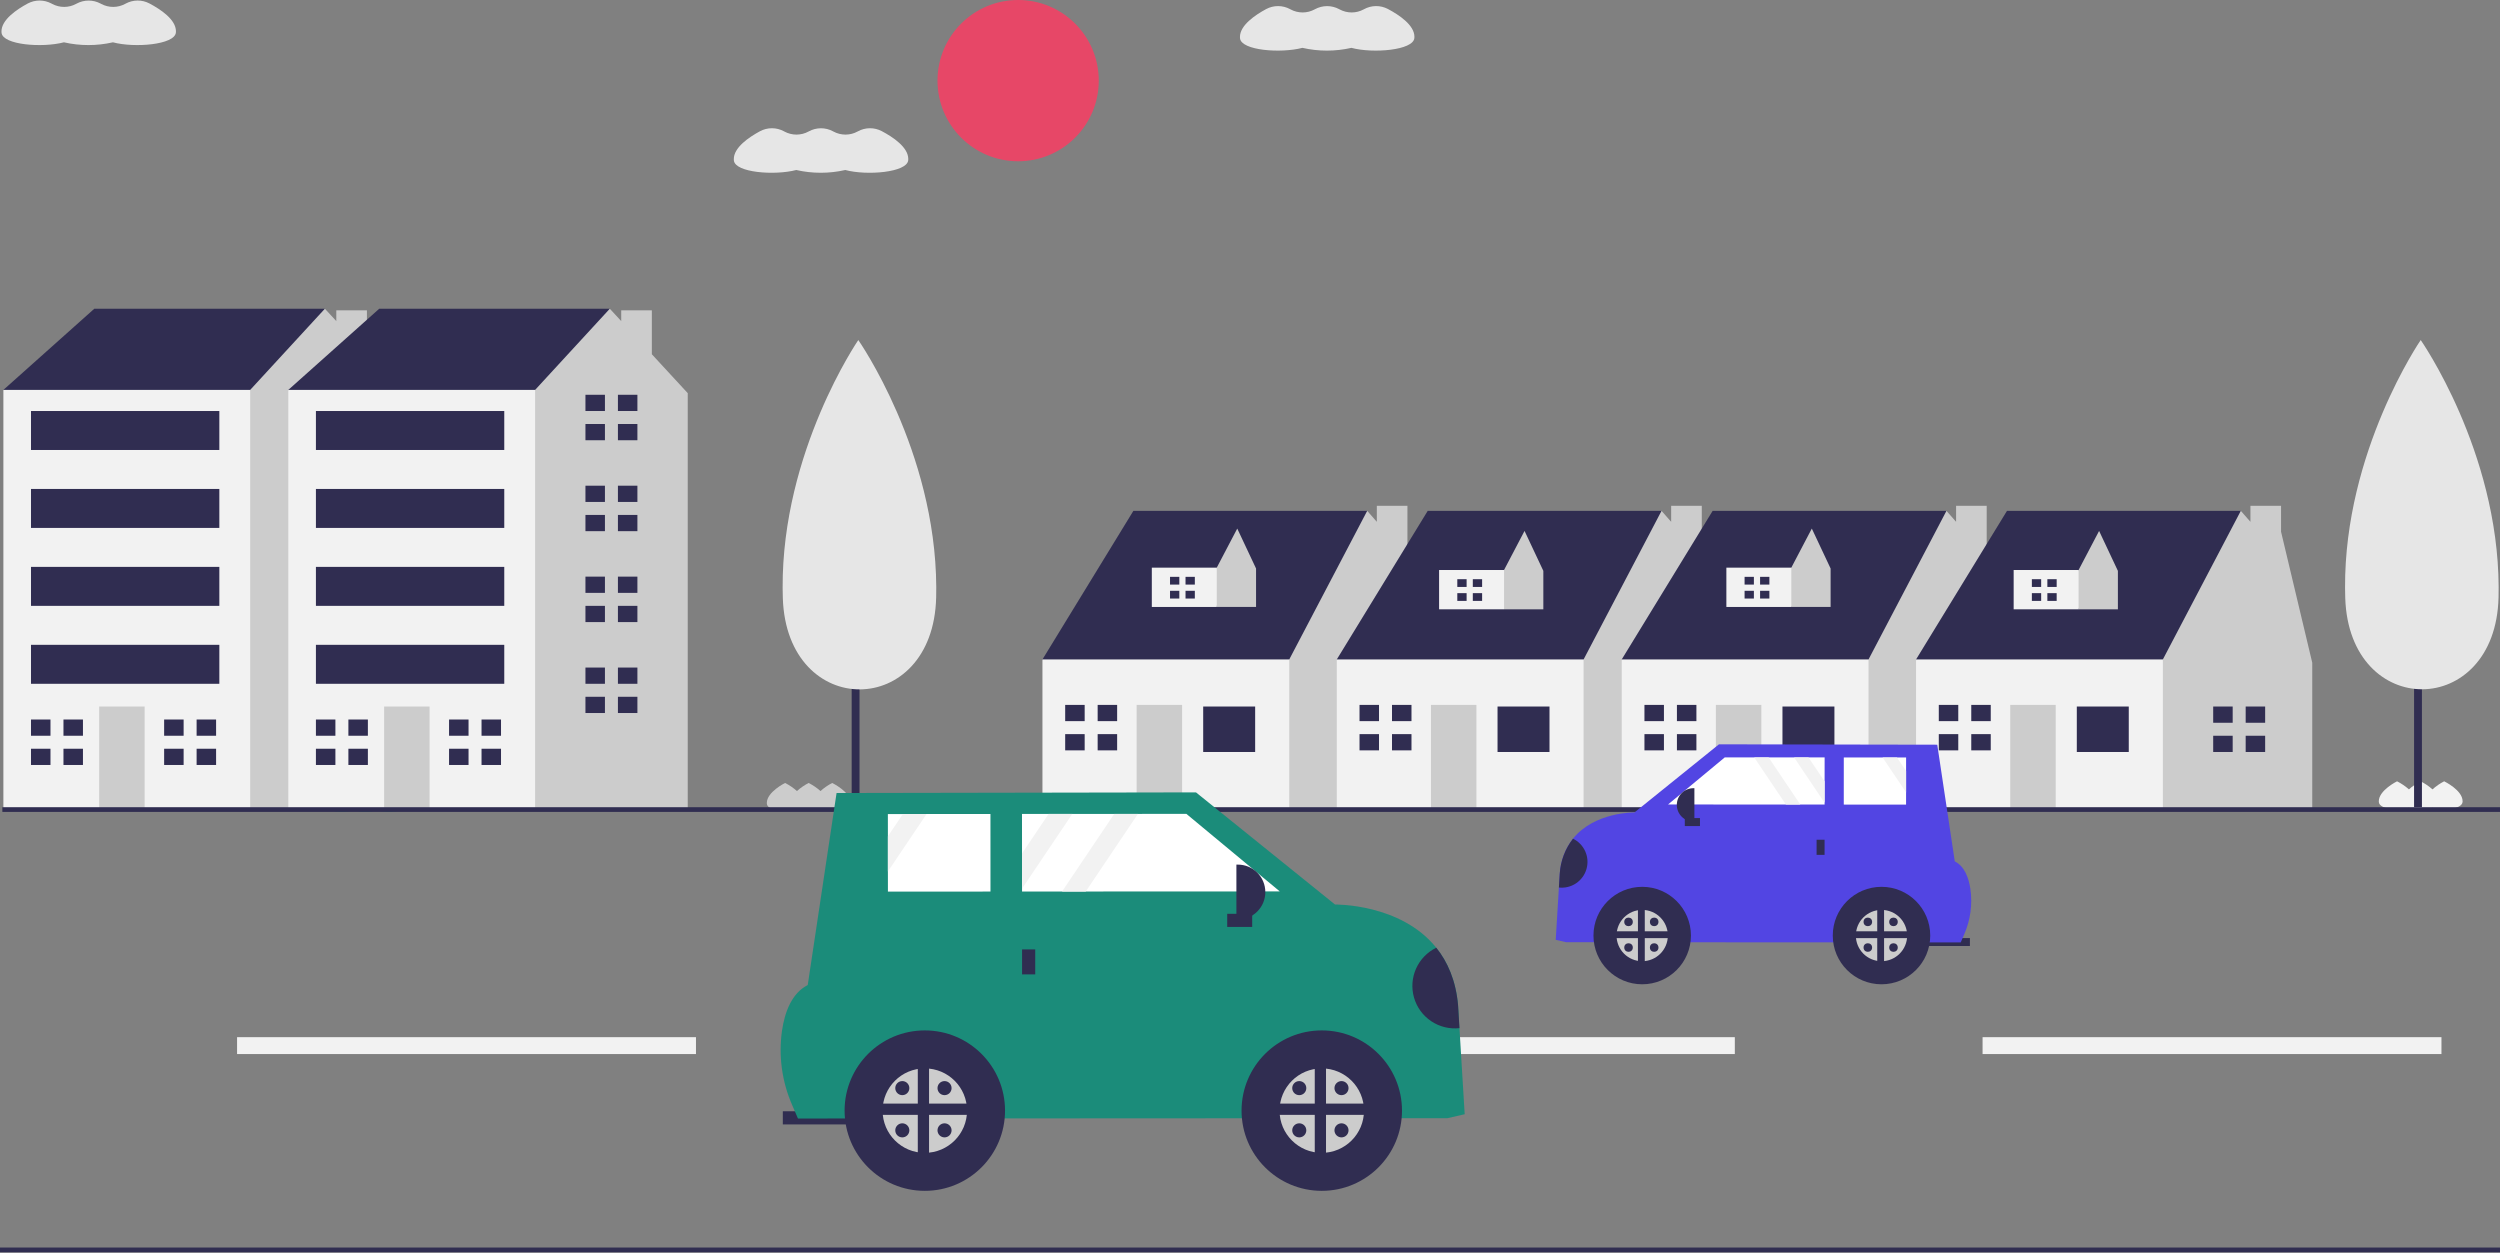     <svg viewBox="0 0 888 445" fill="none" xmlns="http://www.w3.org/2000/svg">
            <rect x="0" y="0" width="888" height="445" fill="#808080" stroke="none"/>
            <g id="town" clip-path="url(#clip0_108_230)">
                <path id="Vector" d="M247.209 368.402H84.209V374.402H247.209V368.402Z" fill="#F2F2F2" />
                <path id="Vector_2" d="M616.209 368.402H453.209V374.402H616.209V368.402Z" fill="#F2F2F2" />
                <path id="Vector_3" d="M867.209 368.402H704.209V374.402H867.209V368.402Z" fill="#F2F2F2" />
                <path id="Vector_4"
                    d="M868.165 277.519C866.665 278.294 865.272 279.257 864.017 280.386C862.741 279.252 861.324 278.288 859.801 277.519C858.301 278.294 856.907 279.257 855.653 280.386C854.377 279.252 852.96 278.288 851.436 277.519C851.436 277.519 844.935 280.716 844.953 284.624C844.953 284.721 844.958 284.819 844.966 284.915C845.188 287.473 851.91 288.125 855.603 286.92C858.336 287.699 861.233 287.699 863.967 286.92C867.644 288.145 874.502 287.443 874.703 284.855C874.71 284.758 874.714 284.661 874.713 284.564C874.695 280.656 868.165 277.519 868.165 277.519Z"
                    fill="#F2F2F2" />
                <path id="Vector_5"
                    d="M6.972 143.108L1.204 138.494L33.501 109.658H115.397V135.034L62.338 170.791L6.972 143.108Z"
                    fill="#302D51" />
                <path id="Vector_6"
                    d="M130.329 125.833V110.234H119.456V114.054L115.397 109.658L88.868 138.494L78.487 145.415L62.39 263.016L86.665 287.291H143.081V139.648L130.329 125.833Z"
                    fill="#CCCCCC" />
                <path id="Vector_7" d="M88.868 138.494H1.204V287.291H88.868V138.494Z" fill="#F2F2F2" />
                <path id="Vector_8" d="M51.38 250.957H35.232V287.291H51.38V250.957Z" fill="#CCCCCC" />
                <path id="Vector_9" d="M17.93 261.338V255.571H11.009V261.338H17.353H17.93Z" fill="#302D51" />
                <path id="Vector_10" d="M17.353 265.952H11.009V271.72H17.93V265.952H17.353Z" fill="#302D51" />
                <path id="Vector_11" d="M29.464 255.571H22.544V261.338H29.464V255.571Z" fill="#302D51" />
                <path id="Vector_12" d="M29.464 265.952H22.544V271.72H29.464V265.952Z" fill="#302D51" />
                <path id="Vector_13" d="M65.222 261.338V255.571H58.301V261.338H64.645H65.222Z" fill="#302D51" />
                <path id="Vector_14" d="M64.645 265.952H58.301V271.72H65.222V265.952H64.645Z" fill="#302D51" />
                <path id="Vector_15" d="M76.756 255.571H69.836V261.338H76.756V255.571Z" fill="#302D51" />
                <path id="Vector_16" d="M76.756 265.952H69.836V271.72H76.756V265.952Z" fill="#302D51" />
                <path id="Vector_17" d="M113.667 145.992V140.224H106.746V145.992H113.091H113.667Z" fill="#302D51" />
                <path id="Vector_18" d="M113.091 150.606H106.746V156.373H113.667V150.606H113.091Z" fill="#302D51" />
                <path id="Vector_19" d="M125.202 140.224H118.281V145.992H125.202V140.224Z" fill="#302D51" />
                <path id="Vector_20" d="M125.202 150.606H118.281V156.373H125.202V150.606Z" fill="#302D51" />
                <path id="Vector_21" d="M113.667 178.289V172.522H106.746V178.289H113.091H113.667Z" fill="#302D51" />
                <path id="Vector_22" d="M113.091 182.903H106.746V188.67H113.667V182.903H113.091Z" fill="#302D51" />
                <path id="Vector_23" d="M125.202 172.521H118.281V178.289H125.202V172.521Z" fill="#302D51" />
                <path id="Vector_24" d="M125.202 182.903H118.281V188.67H125.202V182.903Z" fill="#302D51" />
                <path id="Vector_25" d="M113.667 210.586V204.819H106.746V210.586H113.091H113.667Z" fill="#302D51" />
                <path id="Vector_26" d="M113.091 215.2H106.746V220.967H113.667V215.2H113.091Z" fill="#302D51" />
                <path id="Vector_27" d="M125.202 204.819H118.281V210.586H125.202V204.819Z" fill="#302D51" />
                <path id="Vector_28" d="M125.202 215.2H118.281V220.967H125.202V215.2Z" fill="#302D51" />
                <path id="Vector_29" d="M113.667 242.883V237.116H106.746V242.883H113.091H113.667Z" fill="#302D51" />
                <path id="Vector_30" d="M113.091 247.497H106.746V253.264H113.667V247.497H113.091Z" fill="#302D51" />
                <path id="Vector_31" d="M125.202 237.116H118.281V242.883H125.202V237.116Z" fill="#302D51" />
                <path id="Vector_32" d="M125.202 247.497H118.281V253.264H125.202V247.497Z" fill="#302D51" />
                <path id="Vector_33" d="M77.91 145.992H11.009V159.833H77.91V145.992Z" fill="#302D51" />
                <path id="Vector_34" d="M77.91 173.675H11.009V187.517H77.91V173.675Z" fill="#302D51" />
                <path id="Vector_35" d="M77.91 201.358H11.009V215.2H77.91V201.358Z" fill="#302D51" />
                <path id="Vector_36" d="M77.91 229.042H11.009V242.883H77.91V229.042Z" fill="#302D51" />
                <path id="Vector_37"
                    d="M138.204 278.355C136.705 279.13 135.311 280.093 134.056 281.222C132.781 280.088 131.364 279.124 129.84 278.355C128.341 279.13 126.947 280.093 125.692 281.222C124.417 280.088 123 279.124 121.476 278.355C121.476 278.355 114.975 281.553 114.993 285.46C114.993 285.558 114.998 285.655 115.006 285.752C115.228 288.31 121.95 288.962 125.643 287.756C128.376 288.536 131.273 288.536 134.007 287.756C137.683 288.981 144.542 288.279 144.743 285.692C144.75 285.595 144.754 285.498 144.753 285.4C144.735 281.493 138.204 278.355 138.204 278.355Z"
                    fill="#1B8C7A" />
                <path id="Vector_38"
                    d="M108.177 143.108L102.409 138.494L134.706 109.658H216.602V135.034L163.543 170.791L108.177 143.108Z"
                    fill="#302D51" />
                <path id="Vector_39"
                    d="M231.534 125.833V110.234H220.661V114.054L216.602 109.658L190.073 138.494L179.692 145.415L163.595 263.016L187.87 287.291H244.286V139.648L231.534 125.833Z"
                    fill="#CCCCCC" />
                <path id="Vector_40" d="M190.073 138.494H102.409V287.291H190.073V138.494Z" fill="#F2F2F2" />
                <path id="Vector_41" d="M152.585 250.957H136.437V287.291H152.585V250.957Z" fill="#CCCCCC" />
                <path id="Vector_42" d="M119.135 261.338V255.571H112.214V261.338H118.558H119.135Z" fill="#302D51" />
                <path id="Vector_43" d="M118.558 265.952H112.214V271.72H119.135V265.952H118.558Z" fill="#302D51" />
                <path id="Vector_44" d="M130.669 255.571H123.748V261.338H130.669V255.571Z" fill="#302D51" />
                <path id="Vector_45" d="M130.669 265.952H123.748V271.72H130.669V265.952Z" fill="#302D51" />
                <path id="Vector_46" d="M166.427 261.338V255.571H159.506V261.338H165.85H166.427Z" fill="#302D51" />
                <path id="Vector_47" d="M165.85 265.952H159.506V271.72H166.427V265.952H165.85Z" fill="#302D51" />
                <path id="Vector_48" d="M177.961 255.571H171.041V261.338H177.961V255.571Z" fill="#302D51" />
                <path id="Vector_49" d="M177.961 265.952H171.041V271.72H177.961V265.952Z" fill="#302D51" />
                <path id="Vector_50" d="M214.872 145.992V140.224H207.951V145.992H214.296H214.872Z" fill="#302D51" />
                <path id="Vector_51" d="M214.296 150.606H207.951V156.373H214.872V150.606H214.296Z" fill="#302D51" />
                <path id="Vector_52" d="M226.407 140.224H219.486V145.992H226.407V140.224Z" fill="#302D51" />
                <path id="Vector_53" d="M226.407 150.606H219.486V156.373H226.407V150.606Z" fill="#302D51" />
                <path id="Vector_54" d="M214.872 178.289V172.522H207.951V178.289H214.296H214.872Z" fill="#302D51" />
                <path id="Vector_55" d="M214.296 182.903H207.951V188.67H214.872V182.903H214.296Z" fill="#302D51" />
                <path id="Vector_56" d="M226.407 172.521H219.486V178.289H226.407V172.521Z" fill="#302D51" />
                <path id="Vector_57" d="M226.407 182.903H219.486V188.67H226.407V182.903Z" fill="#302D51" />
                <path id="Vector_58" d="M214.872 210.586V204.819H207.951V210.586H214.296H214.872Z" fill="#302D51" />
                <path id="Vector_59" d="M214.296 215.2H207.951V220.967H214.872V215.2H214.296Z" fill="#302D51" />
                <path id="Vector_60" d="M226.407 204.819H219.486V210.586H226.407V204.819Z" fill="#302D51" />
                <path id="Vector_61" d="M226.407 215.2H219.486V220.967H226.407V215.2Z" fill="#302D51" />
                <path id="Vector_62" d="M214.872 242.883V237.116H207.951V242.883H214.296H214.872Z" fill="#302D51" />
                <path id="Vector_63" d="M214.296 247.497H207.951V253.264H214.872V247.497H214.296Z" fill="#302D51" />
                <path id="Vector_64" d="M226.407 237.116H219.486V242.883H226.407V237.116Z" fill="#302D51" />
                <path id="Vector_65" d="M226.407 247.497H219.486V253.264H226.407V247.497Z" fill="#302D51" />
                <path id="Vector_66" d="M179.115 145.992H112.214V159.833H179.115V145.992Z" fill="#302D51" />
                <path id="Vector_67" d="M179.115 173.675H112.214V187.517H179.115V173.675Z" fill="#302D51" />
                <path id="Vector_68" d="M179.115 201.358H112.214V215.2H179.115V201.358Z" fill="#302D51" />
                <path id="Vector_69" d="M179.115 229.042H112.214V242.883H179.115V229.042Z" fill="#302D51" />
                <path id="Vector_70"
                    d="M361.641 57.282C377.459 57.282 390.282 44.459 390.282 28.641C390.282 12.823 377.459 0 361.641 0C345.823 0 333 12.823 333 28.641C333 44.459 345.823 57.282 361.641 57.282Z"
                    fill="#E74767" />
                <path id="Vector_71" d="M305.305 176.449H302.512V286.768H305.305V176.449Z" fill="#302D51" />
                <path class="tree"
                    d="M332.559 208.555C332.565 209.769 332.554 210.977 332.526 212.178C331.524 255.606 279.46 255.846 278.058 212.43C278.019 211.228 277.997 210.02 277.991 208.807C277.767 160.264 304.87 120.786 304.87 120.786C304.87 120.786 332.336 160.012 332.559 208.555Z"
                    fill="#E6E6E6" />
                <path id="Vector_72"
                    d="M295.591 278.11C294.092 278.885 292.698 279.849 291.443 280.977C290.168 279.843 288.75 278.88 287.227 278.11C285.728 278.885 284.334 279.849 283.079 280.977C281.804 279.843 280.386 278.88 278.863 278.11C278.863 278.11 272.361 281.308 272.379 285.215C272.38 285.313 272.384 285.41 272.393 285.507C272.615 288.065 279.337 288.717 283.029 287.512C285.763 288.291 288.66 288.291 291.393 287.512C295.07 288.737 301.929 288.035 302.129 285.447C302.137 285.35 302.14 285.253 302.14 285.155C302.122 281.248 295.591 278.11 295.591 278.11Z"
                    fill="#CCCCCC" />
                <path id="Vector_73"
                    d="M373.739 239.999L370.279 234.232L402.576 181.457H485.625V189.531L455.635 246.92L421.031 253.841L373.739 239.999Z"
                    fill="#302D51" />
                <path id="Vector_74"
                    d="M499.921 222.794V179.655H489.048V185.346L485.625 181.457L457.942 234.232L453.328 238.846L447.561 261.915L457.942 287.291H511.001V235.385L499.921 222.794Z"
                    fill="#CCCCCC" />
                <path id="Vector_75" d="M457.942 234.232H370.279V287.291H457.942V234.232Z" fill="#F2F2F2" />
                <path id="Vector_76" d="M445.831 250.957H427.375V267.106H445.831V250.957Z" fill="#302D51" />
                <path id="Vector_77" d="M419.878 250.381H403.729V287.292H419.878V250.381Z" fill="#CCCCCC" />
                <path id="Vector_78" d="M385.274 256.148V250.381H378.353V256.148H384.697H385.274Z" fill="#302D51" />
                <path id="Vector_79" d="M384.697 260.762H378.353V266.529H385.274V260.762H384.697Z" fill="#302D51" />
                <path id="Vector_80" d="M396.808 250.381H389.887V256.148H396.808V250.381Z" fill="#302D51" />
                <path id="Vector_81" d="M396.808 260.762H389.887V266.529H396.808V260.762Z" fill="#302D51" />
                <path id="Vector_82" d="M482.742 257.561V251.794H475.821V257.561H482.165H482.742Z" fill="#302D51" />
                <path id="Vector_83" d="M482.165 262.175H475.821V267.942H482.742V262.175H482.165Z" fill="#302D51" />
                <path id="Vector_84" d="M494.276 251.794H487.355V257.561H494.276V251.794Z" fill="#302D51" />
                <path id="Vector_85" d="M494.276 262.175H487.355V267.942H494.276V262.175Z" fill="#302D51" />
                <path id="Vector_86"
                    d="M410.036 203.148L409.125 201.631L417.623 187.745H439.474V189.869L431.584 204.969L422.479 206.79L410.036 203.148Z"
                    fill="#302D51" />
                <path id="Vector_87"
                    d="M439.474 187.745L432.191 201.631L430.977 202.845L429.459 208.915L432.191 215.591H446.151V201.934L439.474 187.745Z"
                    fill="#CCCCCC" />
                <path id="Vector_88" d="M432.191 201.631H409.125V215.591H432.191V201.631Z" fill="#F2F2F2" />
                <path id="Vector_89" d="M418.897 207.647V204.893H415.593V207.647H418.622H418.897Z" fill="#302D51" />
                <path id="Vector_90" d="M418.622 209.85H415.593V212.603H418.897V209.85H418.622Z" fill="#302D51" />
                <path id="Vector_91" d="M424.405 204.893H421.1V207.647H424.405V204.893Z" fill="#302D51" />
                <path id="Vector_92" d="M424.405 209.85H421.1V212.603H424.405V209.85Z" fill="#302D51" />
                <path id="Vector_93"
                    d="M478.29 239.999L474.829 234.232L507.126 181.457H590.176V189.531L560.186 246.92L525.582 253.841L478.29 239.999Z"
                    fill="#302D51" />
                <path id="Vector_94"
                    d="M604.472 222.794V179.655H593.599V185.346L590.176 181.457L562.493 234.232L557.879 238.846L552.111 261.915L562.493 287.291H615.552V235.385L604.472 222.794Z"
                    fill="#CCCCCC" />
                <path id="Vector_95" d="M562.493 234.232H474.829V287.291H562.493V234.232Z" fill="#F2F2F2" />
                <path id="Vector_96" d="M550.381 250.957H531.926V267.106H550.381V250.957Z" fill="#302D51" />
                <path id="Vector_97" d="M524.428 250.38H508.28V287.291H524.428V250.38Z" fill="#CCCCCC" />
                <path id="Vector_98" d="M489.824 256.148V250.38H482.903V256.148H489.248H489.824Z" fill="#302D51" />
                <path id="Vector_99" d="M489.248 260.762H482.903V266.529H489.824V260.762H489.248Z" fill="#302D51" />
                <path id="Vector_100" d="M501.359 250.38H494.438V256.148H501.359V250.38Z" fill="#302D51" />
                <path id="Vector_101" d="M501.359 260.762H494.438V266.529H501.359V260.762Z" fill="#302D51" />
                <path id="Vector_102" d="M587.292 256.725V250.957H580.371V256.725H586.715H587.292Z" fill="#302D51" />
                <path id="Vector_103" d="M586.715 261.338H580.371V267.106H587.292V261.338H586.715Z" fill="#302D51" />
                <path id="Vector_104" d="M598.827 250.957H591.906V256.725H598.827V250.957Z" fill="#302D51" />
                <path id="Vector_105" d="M598.827 261.338H591.906V267.106H598.827V261.338Z" fill="#302D51" />
                <path id="Vector_106"
                    d="M579.495 239.999L576.034 234.232L608.331 181.457H691.381V189.531L661.391 246.92L626.787 253.841L579.495 239.999Z"
                    fill="#302D51" />
                <path id="Vector_107"
                    d="M705.677 222.794V179.655H694.804V185.346L691.381 181.457L663.698 234.232L659.084 238.846L653.316 261.915L663.698 287.291H716.757V235.385L705.677 222.794Z"
                    fill="#CCCCCC" />
                <path id="Vector_108" d="M663.698 234.232H576.034V287.291H663.698V234.232Z" fill="#F2F2F2" />
                <path id="Vector_109" d="M651.586 250.957H633.131V267.106H651.586V250.957Z" fill="#302D51" />
                <path id="Vector_110" d="M625.633 250.38H609.485V287.291H625.633V250.38Z" fill="#CCCCCC" />
                <path id="Vector_111" d="M591.029 256.148V250.38H584.109V256.148H590.453H591.029Z" fill="#302D51" />
                <path id="Vector_112" d="M590.453 260.762H584.109V266.529H591.029V260.762H590.453Z" fill="#302D51" />
                <path id="Vector_113" d="M602.564 250.38H595.643V256.148H602.564V250.38Z" fill="#302D51" />
                <path id="Vector_114" d="M602.564 260.762H595.643V266.529H602.564V260.762Z" fill="#302D51" />
                <path id="Vector_115" d="M688.497 256.725V250.957H681.576V256.725H687.921H688.497Z" fill="#302D51" />
                <path id="Vector_116" d="M687.921 261.338H681.576V267.106H688.497V261.338H687.921Z" fill="#302D51" />
                <path id="Vector_117" d="M700.032 250.957H693.111V256.725H700.032V250.957Z" fill="#302D51" />
                <path id="Vector_118" d="M700.032 261.338H693.111V267.106H700.032V261.338Z" fill="#302D51" />
                <path id="Vector_119"
                    d="M512.077 203.985L511.167 202.467L519.664 188.581H541.516V190.706L533.625 205.806L524.52 207.626L512.077 203.985Z"
                    fill="#302D51" />
                <path id="Vector_120"
                    d="M541.516 188.581L534.232 202.467L533.018 203.681L531.501 209.751L534.232 216.428H548.193V202.771L541.516 188.581Z"
                    fill="#CCCCCC" />
                <path id="Vector_121" d="M534.232 202.467H511.167V216.428H534.232V202.467Z" fill="#F2F2F2" />
                <path id="Vector_122" d="M520.939 208.483V205.729H517.634V208.483H520.663H520.939Z" fill="#302D51" />
                <path id="Vector_123" d="M520.663 210.686H517.634V213.44H520.939V210.686H520.663Z" fill="#302D51" />
                <path id="Vector_124" d="M526.446 205.729H523.141V208.483H526.446V205.729Z" fill="#302D51" />
                <path id="Vector_125" d="M526.446 210.686H523.141V213.44H526.446V210.686Z" fill="#302D51" />
                <path id="Vector_126"
                    d="M614.119 203.148L613.208 201.631L621.706 187.745H643.557V189.869L635.666 204.969L626.562 206.79L614.119 203.148Z"
                    fill="#302D51" />
                <path id="Vector_127"
                    d="M643.557 187.745L636.273 201.631L635.059 202.845L633.542 208.915L636.273 215.591H650.234V201.934L643.557 187.745Z"
                    fill="#CCCCCC" />
                <path id="Vector_128" d="M636.273 201.631H613.208V215.591H636.273V201.631Z" fill="#F2F2F2" />
                <path id="Vector_129" d="M622.98 207.647V204.893H619.676V207.647H622.705H622.98Z" fill="#302D51" />
                <path id="Vector_130" d="M622.705 209.85H619.676V212.603H622.98V209.85H622.705Z" fill="#302D51" />
                <path id="Vector_131" d="M628.487 204.893H625.183V207.647H628.487V204.893Z" fill="#302D51" />
                <path id="Vector_132" d="M628.487 209.85H625.183V212.603H628.487V209.85Z" fill="#302D51" />
                <path id="Vector_133"
                    d="M684.045 239.999L680.585 234.232L712.882 181.457H795.932V189.531L765.941 246.92L731.337 253.841L684.045 239.999Z"
                    fill="#302D51" />
                <path id="Vector_134"
                    d="M810.228 188.859V179.655H799.354V185.346L795.932 181.457L768.248 234.232L763.634 238.846L757.867 261.915L768.248 287.291H821.308V235.385L810.228 188.859Z"
                    fill="#CCCCCC" />
                <path id="Vector_135" d="M768.248 234.232H680.585V287.291H768.248V234.232Z" fill="#F2F2F2" />
                <path id="Vector_136" d="M756.137 250.957H737.682V267.106H756.137V250.957Z" fill="#302D51" />
                <path id="Vector_137" d="M730.184 250.38H714.035V287.291H730.184V250.38Z" fill="#CCCCCC" />
                <path id="Vector_138" d="M695.58 256.148V250.38H688.659V256.148H695.003H695.58Z" fill="#302D51" />
                <path id="Vector_139" d="M695.003 260.762H688.659V266.529H695.58V260.762H695.003Z" fill="#302D51" />
                <path id="Vector_140" d="M707.115 250.38H700.194V256.148H707.115V250.38Z" fill="#302D51" />
                <path id="Vector_141" d="M707.115 260.762H700.194V266.529H707.115V260.762Z" fill="#302D51" />
                <path id="Vector_142" d="M793.048 256.725V250.957H786.127V256.725H792.471H793.048Z" fill="#302D51" />
                <path id="Vector_143" d="M792.471 261.338H786.127V267.106H793.048V261.338H792.471Z" fill="#302D51" />
                <path id="Vector_144" d="M804.582 250.957H797.662V256.725H804.582V250.957Z" fill="#302D51" />
                <path id="Vector_145" d="M804.582 261.338H797.662V267.106H804.582V261.338Z" fill="#302D51" />
                <path id="Vector_146"
                    d="M716.16 203.985L715.25 202.467L723.747 188.581H745.599V190.706L737.708 205.806L728.603 207.626L716.16 203.985Z"
                    fill="#302D51" />
                <path id="Vector_147"
                    d="M745.599 188.581L738.315 202.467L737.101 203.681L735.583 209.751L738.315 216.428H752.275V202.771L745.599 188.581Z"
                    fill="#CCCCCC" />
                <path id="Vector_148" d="M738.315 202.467H715.25V216.428H738.315V202.467Z" fill="#F2F2F2" />
                <path id="Vector_149" d="M725.021 208.483V205.729H721.717V208.483H724.746H725.021Z" fill="#302D51" />
                <path id="Vector_150" d="M724.746 210.686H721.717V213.44H725.021V210.686H724.746Z" fill="#302D51" />
                <path id="Vector_151" d="M730.529 205.729H727.224V208.483H730.529V205.729Z" fill="#302D51" />
                <path id="Vector_152" d="M730.529 210.686H727.224V213.44H730.529V210.686Z" fill="#302D51" />
                <path id="Vector_153" d="M920.418 286.718H0.836V288.391H920.418V286.718Z" fill="#302D51" />
                <path id="Vector_154" d="M919.582 443.126H0V444.799H919.582V443.126Z" fill="#302D51" />
                <path id="Vector_155" d="M860.27 176.433H857.478V286.718H860.27V176.433Z" fill="#302D51" />
                <path class="tree"
                    d="M887.517 208.529C887.522 209.742 887.511 210.95 887.483 212.151C886.482 255.565 834.433 255.805 833.032 212.402C832.993 211.201 832.971 209.994 832.965 208.78C832.741 160.252 859.836 120.786 859.836 120.786C859.836 120.786 887.293 160.001 887.517 208.529Z"
                    fill="#E6E6E6" />
                <g id="car_2" class="car">
                    <g id="car_body_2" class="car_body">
                        <path id="Vector_170"
                            d="M681.836 336.019L699.711 336.028L699.713 333.191L681.837 333.181L681.836 336.019Z"
                            fill="#302D51" />
                        <path id="car_color_2"
                            d="M552.592 333.822L556.28 334.675L696.449 334.75L697.709 331.813C699.908 326.776 700.662 321.227 699.888 315.785C699.285 311.729 697.772 307.699 694.336 305.949L688.116 264.519L610.568 264.381L580.565 288.58C580.565 288.58 566.412 288.326 558.723 297.898C555.95 301.457 554.312 305.769 554.024 310.272L553.72 315.252L552.592 333.822Z"
                            fill="#5245E3" />
                        <path id="Vector_171"
                            d="M592.486 285.751L634.355 285.77H639.466L648.096 285.776V285.146L648.102 277.558L648.108 269.037H642.367L637.256 269.031L628.203 269.025H623.091L612.639 269.019L592.486 285.751Z"
                            fill="white" />
                        <path id="Vector_172"
                            d="M654.908 285.782L677.036 285.794L677.042 281.452V273.864L677.048 269.056H673.808L668.697 269.05L654.915 269.044L654.908 285.782Z"
                            fill="white" />
                        <path id="Vector_173"
                            d="M645.25 303.653L648.088 303.654L648.091 298.263L645.253 298.262L645.25 303.653Z"
                            fill="#302D51" />
                        <path id="Vector_174"
                            d="M603.829 293.416L603.831 290.579L598.44 290.576L598.438 293.413L603.829 293.416Z"
                            fill="#302D51" />
                        <path id="Vector_175"
                            d="M601.844 291.826L601.532 291.826C599.959 291.825 598.451 291.199 597.34 290.087C596.228 288.974 595.604 287.465 595.605 285.892C595.606 284.32 596.231 282.812 597.344 281.7C598.457 280.588 599.965 279.965 601.538 279.965L601.85 279.966L601.844 291.826Z"
                            fill="#302D51" />
                        <path id="Vector_176"
                            d="M553.72 315.252C555.866 315.485 558.025 314.954 559.818 313.751C561.61 312.549 562.921 310.752 563.519 308.678C564.117 306.604 563.963 304.386 563.086 302.414C562.209 300.442 560.664 298.842 558.723 297.898C555.95 301.457 554.312 305.769 554.024 310.272L553.72 315.252Z"
                            fill="#302D51" />
                        <path id="Vector_177"
                            d="M637.256 269.031L648.096 285.146L648.102 277.558L642.367 269.037L637.256 269.031Z"
                            fill="#F2F2F2" />
                        <path id="Vector_178"
                            d="M668.697 269.05L677.042 281.452V273.864L673.808 269.056L668.697 269.05Z"
                            fill="#F2F2F2" />
                        <path id="Vector_179" d="M623.091 269.025L634.355 285.77H639.466L628.203 269.025H623.091Z"
                            fill="#F2F2F2" />
                    </g>
                    <g id="wheel_to_left" class="wheel">
                        <path id="Vector_180"
                            d="M668.31 349.62C677.87 349.62 685.62 341.87 685.62 332.31C685.62 322.75 677.87 315 668.31 315C658.75 315 651 322.75 651 332.31C651 341.87 658.75 349.62 668.31 349.62Z"
                            fill="#302D51" />
                        <path id="Vector_181"
                            d="M668.31 341.421C673.342 341.421 677.421 337.342 677.421 332.31C677.421 327.278 673.342 323.199 668.31 323.199C663.278 323.199 659.199 327.278 659.199 332.31C659.199 337.342 663.278 341.421 668.31 341.421Z"
                            fill="#CCCCCC" />
                        <rect id="Rectangle 2_3" x="666.795" y="320.468" width="2.43" height="23.085"
                            fill="#302D51" />
                        <rect id="Rectangle 3_3" x="656.468" y="333.225" width="2.43" height="23.085"
                            transform="rotate(-90 656.468 333.225)" fill="#302D51" />
                        <circle id="Ellipse 1_3" cx="672.566" cy="336.566" r="1.519" fill="#302D51" />
                        <circle id="Ellipse 2_3" cx="672.566" cy="327.454" r="1.519" fill="#302D51" />
                        <circle id="Ellipse 3_3" cx="663.454" cy="327.454" r="1.519" fill="#302D51" />
                        <circle id="Ellipse 4_3" cx="663.454" cy="336.566" r="1.519" fill="#302D51" />
                    </g>
                    <g id="wheel_to_left" class="wheel">
                        <path id="Vector_182"
                            d="M583.31 349.62C592.87 349.62 600.62 341.87 600.62 332.31C600.62 322.75 592.87 315 583.31 315C573.75 315 566 322.75 566 332.31C566 341.87 573.75 349.62 583.31 349.62Z"
                            fill="#302D51" />
                        <path id="Vector_183"
                            d="M583.31 341.421C588.342 341.421 592.421 337.342 592.421 332.31C592.421 327.278 588.342 323.199 583.31 323.199C578.278 323.199 574.199 327.278 574.199 332.31C574.199 337.342 578.278 341.421 583.31 341.421Z"
                            fill="#CCCCCC" />
                        <rect id="Rectangle 2_4" x="581.795" y="320.468" width="2.43" height="23.085"
                            fill="#302D51" />
                        <rect id="Rectangle 3_4" x="571.468" y="333.225" width="2.43" height="23.085"
                            transform="rotate(-90 571.468 333.225)" fill="#302D51" />
                        <circle id="Ellipse 1_4" cx="587.566" cy="336.566" r="1.519" fill="#302D51" />
                        <circle id="Ellipse 2_4" cx="587.566" cy="327.454" r="1.519" fill="#302D51" />
                        <circle id="Ellipse 3_4" cx="578.454" cy="327.454" r="1.519" fill="#302D51" />
                        <circle id="Ellipse 4_4" cx="578.454" cy="336.566" r="1.519" fill="#302D51" />
                    </g>
                </g>

                <g id="car_1" class="car">
                    <g id="car_body_1" class="car_body">
                        <path id="Vector_156" d="M307.487 394.723H278.059V399.395H307.487V394.723Z" fill="#302D51" />
                        <path id="car_color_1"
                            d="M520.255 395.769L514.183 397.174L283.431 397.297L281.356 392.463C277.737 384.17 276.495 375.035 277.768 366.077C278.762 359.4 281.252 352.765 286.909 349.884L297.149 281.68L424.812 281.452L474.205 321.29C474.205 321.29 497.504 320.871 510.162 336.629C514.168 341.621 517.109 348.233 517.899 357.001L518.398 365.198L520.255 395.769Z"
                            fill="#1B8C7A" />
                        <path id="Vector_157"
                            d="M454.581 316.633L385.653 316.663H377.239L363.032 316.673V315.637L363.022 303.145L363.012 289.118H372.463L380.877 289.108L395.782 289.098H404.196L421.403 289.088L454.581 316.633Z"
                            fill="white" />
                        <path id="Vector_158"
                            d="M351.817 316.683L315.389 316.703L315.379 309.555V297.064L315.369 289.148H320.703L329.117 289.138L351.807 289.128L351.817 316.683Z"
                            fill="white" />
                        <path id="Vector_159" d="M367.714 337.23H363.043V346.105H367.714V337.23Z" fill="#302D51" />
                        <path id="Vector_160"
                            d="M444.781 329.247L444.779 324.575L435.904 324.58L435.906 329.251L444.781 329.247Z"
                            fill="#302D51" />
                        <path id="Vector_161"
                            d="M439.169 307.106H439.683C442.272 307.106 444.755 308.135 446.586 309.965C448.417 311.796 449.446 314.279 449.446 316.869V316.869C449.446 319.458 448.417 321.941 446.586 323.772C444.755 325.603 442.272 326.631 439.683 326.631H439.169V307.106Z"
                            fill="#302D51" />
                        <path id="Vector_162"
                            d="M518.398 365.198C514.866 365.582 511.311 364.708 508.36 362.728C505.409 360.749 503.252 357.791 502.268 354.377C501.283 350.963 501.535 347.311 502.979 344.064C504.424 340.818 506.967 338.185 510.162 336.629C514.168 341.621 517.109 348.233 517.899 357.001L518.398 365.198Z"
                            fill="#302D51" />
                        <path id="Vector_163"
                            d="M380.877 289.108L363.032 315.637L363.022 303.145L372.463 289.118L380.877 289.108Z"
                            fill="#F2F2F2" />
                        <path id="Vector_164"
                            d="M329.117 289.138L315.379 309.555V297.064L320.703 289.148L329.117 289.138Z"
                            fill="#F2F2F2" />
                        <path id="Vector_165" d="M404.196 289.098L385.653 316.663H377.239L395.782 289.098H404.196Z"
                            fill="#F2F2F2" />
                    </g>
                    <g id="wheel_to_right" class="wheel">
                        <path id="Vector_166"
                            d="M328.494 422.988C344.23 422.988 356.988 410.23 356.988 394.494C356.988 378.757 344.23 366 328.494 366C312.757 366 300 378.757 300 394.494C300 410.23 312.757 422.988 328.494 422.988Z"
                            fill="#302D51" />
                        <path id="Vector_167"
                            d="M328.494 409.491C336.776 409.491 343.491 402.776 343.491 394.494C343.491 386.211 336.776 379.497 328.494 379.497C320.211 379.497 313.497 386.211 313.497 394.494C313.497 402.776 320.211 409.491 328.494 409.491Z"
                            fill="#CCCCCC" />
                        <rect id="Rectangle 2" x="326" y="375" width="4" height="38" fill="#302D51" />
                        <rect id="Rectangle 3" x="309" y="396" width="4" height="38" transform="rotate(-90 309 396)"
                            fill="#302D51" />
                        <circle id="Ellipse 1" cx="335.5" cy="401.5" r="2.5" fill="#302D51" />
                        <circle id="Ellipse 2" cx="335.5" cy="386.5" r="2.5" fill="#302D51" />
                        <circle id="Ellipse 3" cx="320.5" cy="386.5" r="2.5" fill="#302D51" />
                        <circle id="Ellipse 4" cx="320.5" cy="401.5" r="2.5" fill="#302D51" />
                    </g>
                    <g id="wheel_to_right" class="wheel">
                        <path id="Vector_168"
                            d="M469.494 422.988C485.23 422.988 497.988 410.23 497.988 394.494C497.988 378.757 485.23 366 469.494 366C453.757 366 441 378.757 441 394.494C441 410.23 453.757 422.988 469.494 422.988Z"
                            fill="#302D51" />
                        <path id="Vector_169"
                            d="M469.494 409.491C477.776 409.491 484.491 402.776 484.491 394.494C484.491 386.211 477.776 379.497 469.494 379.497C461.211 379.497 454.497 386.211 454.497 394.494C454.497 402.776 461.211 409.491 469.494 409.491Z"
                            fill="#CCCCCC" />
                        <rect id="Rectangle 2_2" x="467" y="375" width="4" height="38" fill="#302D51" />
                        <rect id="Rectangle 3_2" x="450" y="396" width="4" height="38" transform="rotate(-90 450 396)"
                            fill="#302D51" />
                        <circle id="Ellipse 1_2" cx="476.5" cy="401.5" r="2.5" fill="#302D51" />
                        <circle id="Ellipse 2_2" cx="476.5" cy="386.5" r="2.5" fill="#302D51" />
                        <circle id="Ellipse 3_2" cx="461.5" cy="386.5" r="2.5" fill="#302D51" />
                        <circle id="Ellipse 4_2" cx="461.5" cy="401.5" r="2.5" fill="#302D51" />
                    </g>
                </g>

                <g class="clouds">
                    <path id="cloud_1"
                        d="M44.614 1.291L44.493 1.357C43.184 2.073 41.717 2.451 40.225 2.456C38.733 2.461 37.264 2.094 35.95 1.387C35.874 1.346 35.799 1.306 35.724 1.266C34.41 0.565 32.943 0.2 31.453 0.205C29.964 0.21 28.499 0.585 27.19 1.295L27.077 1.357C25.768 2.073 24.301 2.451 22.809 2.456C21.317 2.461 19.847 2.094 18.533 1.387C18.455 1.345 18.377 1.303 18.299 1.261C17 0.563 15.55 0.197 14.075 0.194C12.601 0.191 11.149 0.553 9.848 1.246C5.874 3.386 0.502 7.045 0.526 11.178C0.527 11.341 0.536 11.504 0.554 11.667C1.016 15.958 15.013 17.052 22.702 15.029C28.434 16.337 34.386 16.337 40.118 15.029C47.775 17.084 62.056 15.907 62.474 11.566C62.489 11.404 62.497 11.24 62.496 11.077C62.472 6.942 57.053 3.322 53.054 1.212C51.749 0.529 50.296 0.179 48.824 0.193C47.352 0.207 45.906 0.584 44.614 1.291Z"
                        fill="#E6E6E6" />
                    <path id="cloud_2"
                        d="M304.738 46.646L304.616 46.712C303.307 47.428 301.84 47.806 300.348 47.811C298.856 47.816 297.387 47.449 296.073 46.742C295.997 46.701 295.922 46.661 295.847 46.621C294.533 45.92 293.066 45.555 291.576 45.56C290.087 45.566 288.622 45.94 287.313 46.651L287.2 46.712C285.891 47.428 284.424 47.806 282.932 47.811C281.44 47.816 279.97 47.449 278.656 46.742C278.578 46.7 278.5 46.658 278.422 46.617C277.124 45.919 275.673 45.552 274.199 45.549C272.724 45.547 271.272 45.908 269.971 46.602C265.998 48.742 260.625 52.401 260.649 56.533C260.65 56.696 260.659 56.86 260.677 57.022C261.139 61.313 275.136 62.407 282.825 60.385C288.557 61.692 294.51 61.692 300.241 60.385C307.898 62.439 322.179 61.262 322.597 56.922C322.613 56.759 322.62 56.596 322.619 56.432C322.595 52.298 317.176 48.677 313.177 46.567C311.872 45.885 310.42 45.535 308.947 45.548C307.475 45.562 306.029 45.939 304.738 46.646V46.646Z"
                        fill="#E6E6E6" />
                    <path id="cloud_3"
                        d="M484.522 3.258L484.401 3.324C483.092 4.04 481.625 4.418 480.133 4.423C478.641 4.429 477.171 4.061 475.857 3.354C475.781 3.314 475.706 3.273 475.631 3.233C474.317 2.532 472.85 2.168 471.36 2.173C469.871 2.178 468.406 2.553 467.097 3.263L466.984 3.324C465.675 4.04 464.208 4.418 462.716 4.423C461.224 4.429 459.755 4.061 458.441 3.354C458.362 3.312 458.284 3.27 458.206 3.229C456.908 2.531 455.457 2.164 453.983 2.162C452.509 2.159 451.057 2.52 449.756 3.214C445.782 5.354 440.41 9.013 440.433 13.145C440.434 13.309 440.443 13.472 440.461 13.634C440.923 17.926 454.92 19.019 462.609 16.997C468.341 18.305 474.294 18.305 480.026 16.997C487.682 19.052 501.964 17.874 502.381 13.534C502.397 13.371 502.404 13.208 502.403 13.044C502.38 8.91 496.96 5.289 492.961 3.179C491.657 2.497 490.204 2.147 488.732 2.161C487.259 2.175 485.813 2.552 484.522 3.258V3.258Z"
                        fill="#E6E6E6" />
                </g>
            </g>
            <defs>
                <clipPath id="clip0_108_230">
                    <rect width="888" height="445" fill="white" />
                </clipPath>
            </defs>
        </svg>